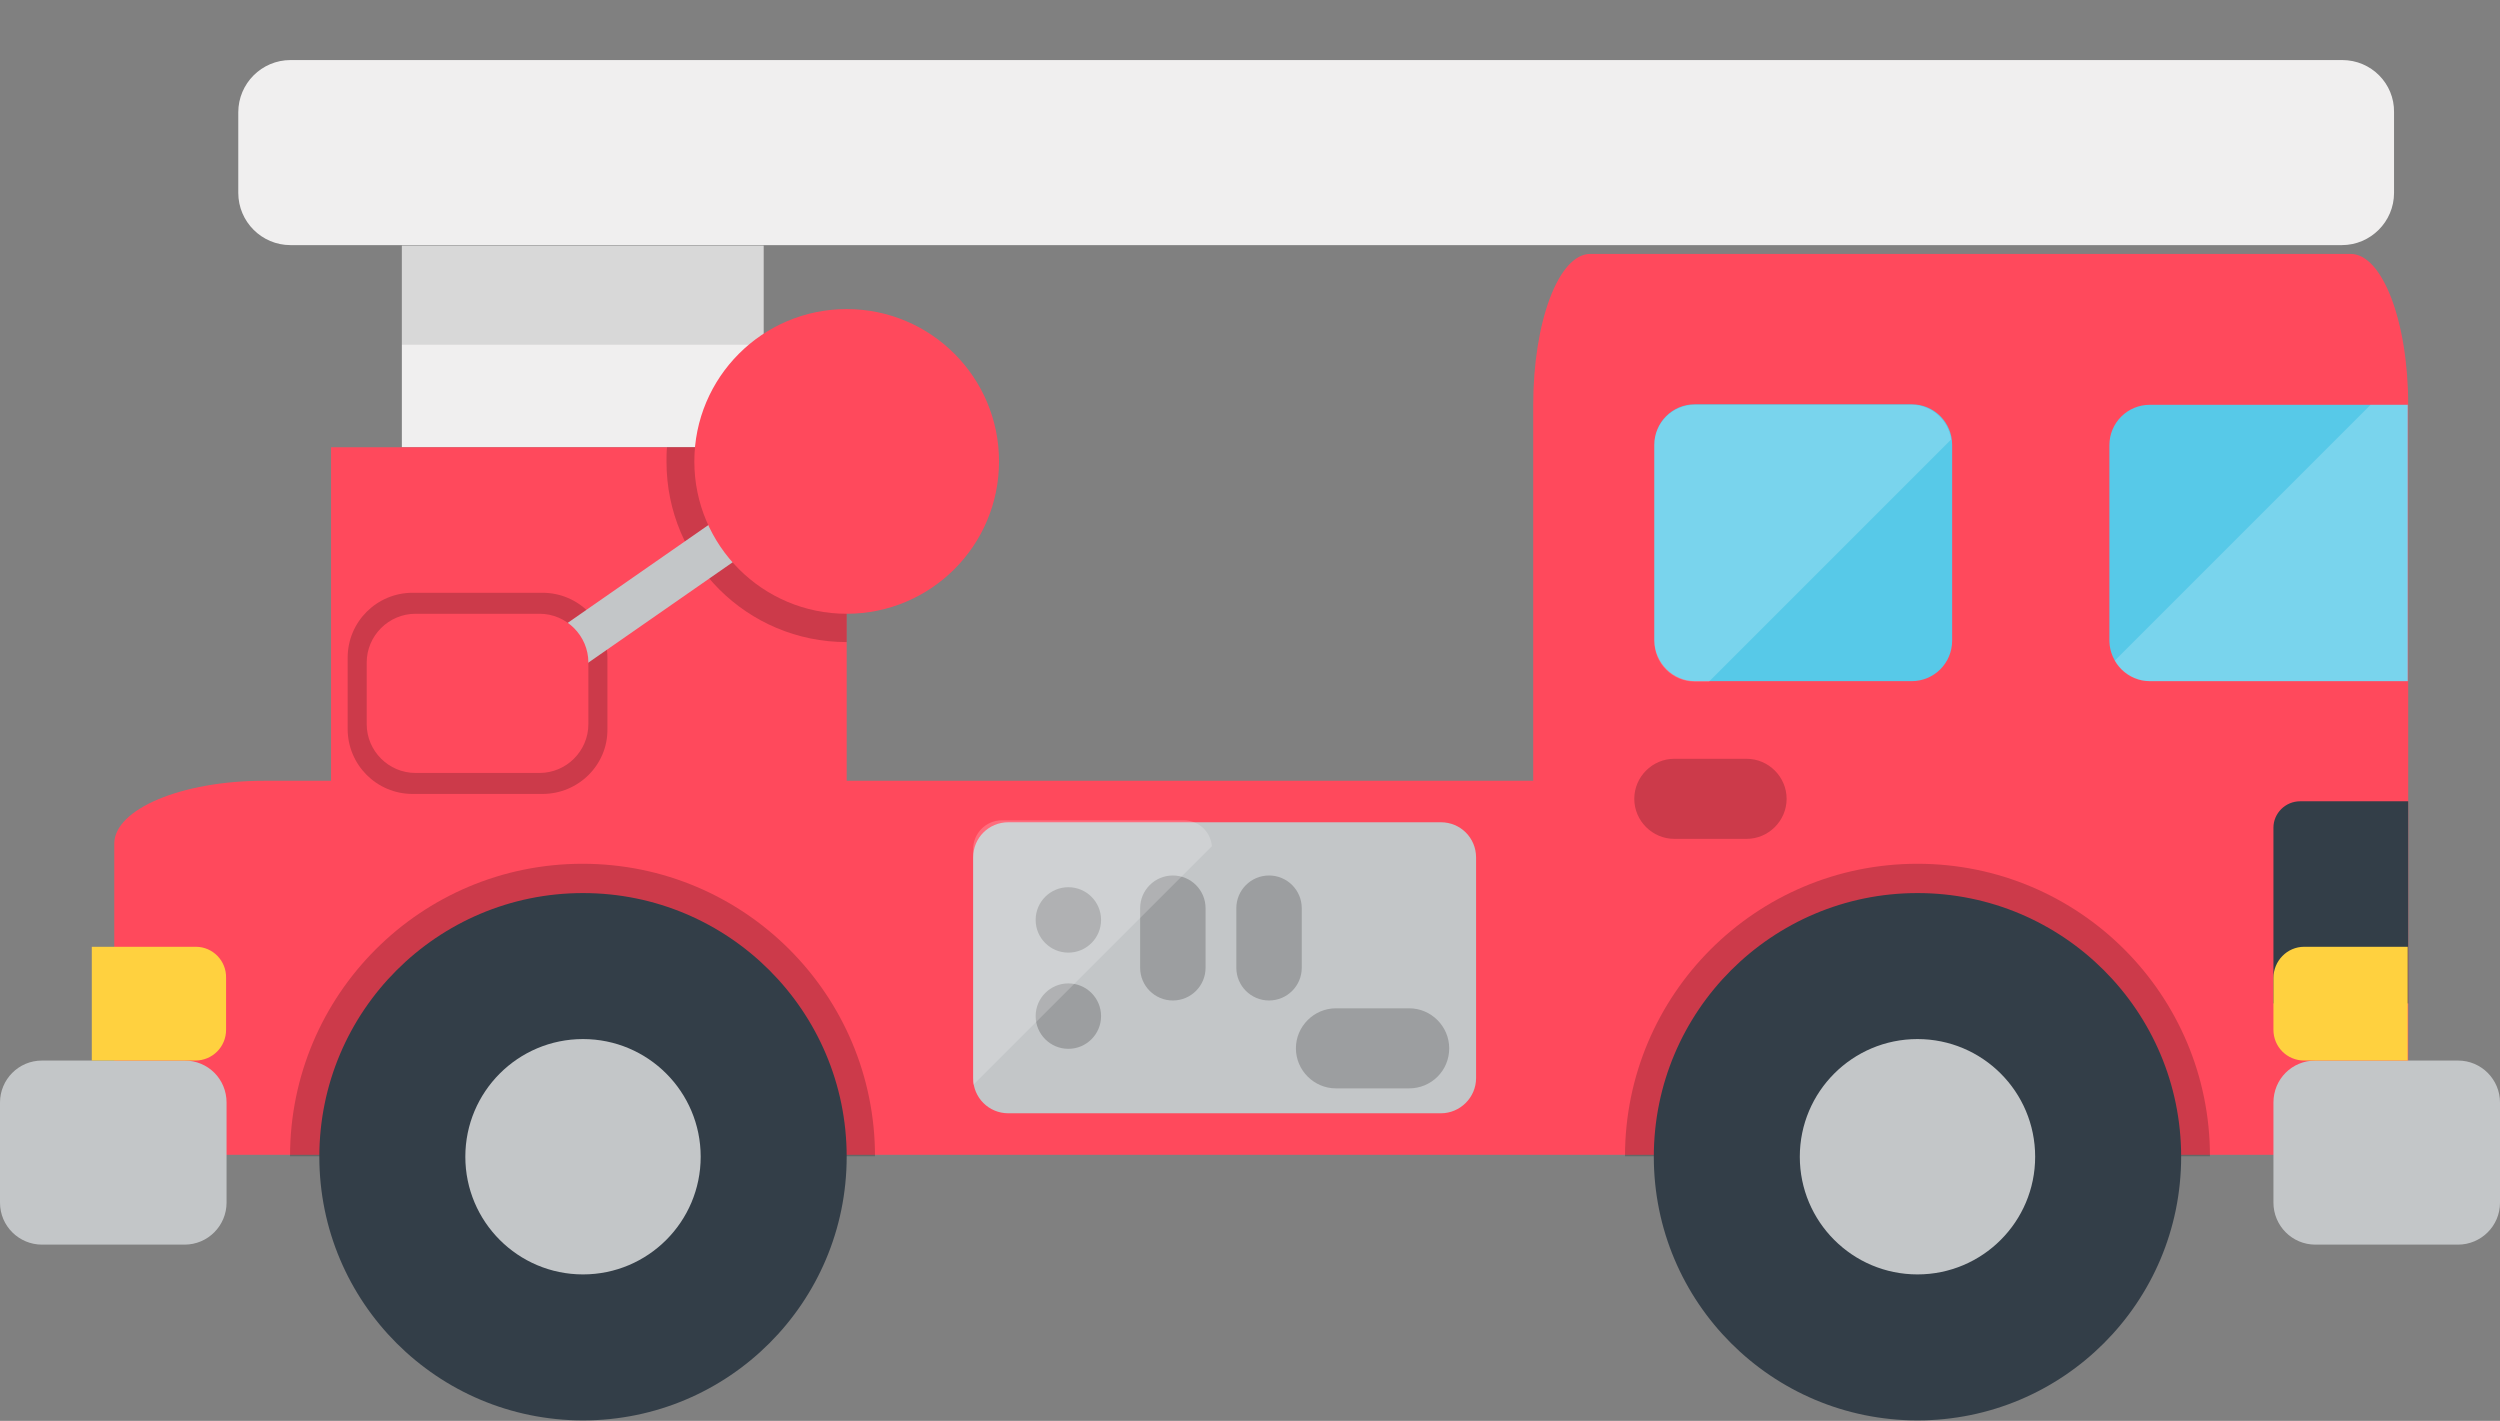 <?xml version="1.0" encoding="utf-8"?>
<!-- Generator: Adobe Illustrator 25.0.1, SVG Export Plug-In . SVG Version: 6.00 Build 0)  -->
<svg version="1.1"
	 id="Layer_1" xmlns:inkscape="http://www.inkscape.org/namespaces/inkscape" xmlns:sodipodi="http://sodipodi.sourceforge.net/DTD/sodipodi-0.dtd" xmlns:svg="http://www.w3.org/2000/svg"
	 xmlns="http://www.w3.org/2000/svg" xmlns:xlink="http://www.w3.org/1999/xlink" x="0px" y="0px" viewBox="0 0 512 291"
	 style="enable-background:new 0 0 512 291;" xml:space="preserve">
<rect x="0" y="0" width="512" height="291" fill="#808080" stroke="none"/>
<style type="text/css">
	.st0{fill:#FF495C;}
	.st1{opacity:0.2;enable-background:new    ;}
	.st2{fill:#333E48;}
	.st3{fill:#C3C6C8;}
	.st4{fill:#57C9E8;}
	.st5{fill:#F0EFEF;}
	.st6{opacity:0.1;enable-background:new    ;}
	.st7{opacity:0.2;fill:#FFFFFF;enable-background:new    ;}
	.st8{fill:#FFD13F;}
</style>
<sodipodi:namedview  bordercolor="#666666" borderopacity="1.0" height="511.999px" id="namedview271" inkscape:current-layer="Layer_1" inkscape:cx="44.062337" inkscape:cy="291.06126" inkscape:pagecheckerboard="0" inkscape:pageopacity="0.0" inkscape:pageshadow="2" inkscape:window-height="1012" inkscape:window-maximized="1" inkscape:window-width="1920" inkscape:window-x="0" inkscape:window-y="0" inkscape:zoom="4.4028532" pagecolor="#ffffff" showgrid="false" width="512px">
	</sodipodi:namedview>
<path id="path158" class="st0" d="M481.4,52H325.7c-6.5,0-11.7,13.9-11.7,31V236h179.2V82.9C493.2,65.8,487.9,52,481.4,52z"/>
<path id="path158_1_" class="st0" d="M462.5,159.9H54.1c-16.9,0-30.7,5.8-30.7,12.9v63.7h469.7v-63.7
	C493.2,165.7,479.4,159.9,462.5,159.9z"/>
<path id="path160" class="st1" d="M332.8,236.8c0-33.1,26.8-59.9,59.9-59.9c33.1,0,59.9,26.8,59.9,59.9H332.8z"/>
<path id="path162" class="st1" d="M59.4,236.8c0-33.1,26.8-59.9,59.9-59.9s59.9,26.8,59.9,59.9H59.4z"/>
<circle id="circle164" class="st2" cx="392.7" cy="236.9" r="54"/>
<circle id="circle166" class="st3" cx="392.7" cy="236.9" r="24.1"/>
<circle id="circle168" class="st2" cx="119.4" cy="236.9" r="54"/>
<g id="g176" transform="translate(0,-110)">
	<circle id="circle170" class="st3" cx="119.4" cy="346.9" r="24.1"/>
	<path id="path172" class="st3" d="M37.8,327.2H8.6c-4.8,0-8.6,3.9-8.6,8.6v20.5c0,4.8,3.9,8.6,8.6,8.6h29.2c4.8,0,8.6-3.9,8.6-8.6
		v-20.5C46.4,331,42.6,327.2,37.8,327.2z"/>
	<path id="path174" class="st3" d="M474.2,327.2h29.2c4.8,0,8.6,3.9,8.6,8.6v20.5c0,4.8-3.9,8.6-8.6,8.6h-29.2
		c-4.8,0-8.6-3.9-8.6-8.6v-20.5C465.6,331,469.4,327.2,474.2,327.2z"/>
</g>
<g id="g182" transform="translate(0,-110)">
	<path id="path178" class="st4" d="M440.3,249.5h52.8v-56.6h-52.8c-4.6,0-8.3,3.7-8.3,8.3v40.1C432.1,245.8,435.8,249.5,440.3,249.5
		z"/>
	<path id="path180" class="st4" d="M347.1,249.5h44.4c4.6,0,8.3-3.7,8.3-8.3v-40.1c0-4.6-3.7-8.3-8.3-8.3h-44.4
		c-4.6,0-8.3,3.7-8.3,8.3v40.1C338.9,245.8,342.6,249.5,347.1,249.5z"/>
</g>
<g id="g192" transform="translate(0,-110)">
	<path id="path188" class="st5" d="M479.7,122.3H59.5c-5.9,0-10.7,4.8-10.7,10.7v16.5c0,5.9,4.8,10.7,10.7,10.7h420.1
		c5.9,0,10.7-4.8,10.7-10.7v-16.5C490.4,127.1,485.6,122.3,479.7,122.3z"/>
	<rect id="rect190" x="82.3" y="160.3" class="st5" width="74.1" height="41.3"/>
</g>
<rect id="rect194" x="82.3" y="50.3" class="st6" width="74.1" height="20.3"/>
<path id="path206" class="st1" d="M357.7,171.8h-14.8c-4.5,0-8.2-3.7-8.2-8.2c0-4.5,3.7-8.2,8.2-8.2h14.8c4.5,0,8.2,3.7,8.2,8.2
	C365.9,168.1,362.2,171.8,357.7,171.8z"/>
<path id="path208" class="st2" d="M471.1,164.1h22.1v41.4h-27.6v-36C465.6,166.6,468,164.1,471.1,164.1z"/>
<path id="path210" class="st3" d="M302.3,220.8v-45.2c0-4-3.2-7.2-7.2-7.2h-88.6c-4,0-7.2,3.2-7.2,7.2v45.2c0,4,3.2,7.2,7.2,7.2
	h88.6C299,228,302.3,224.8,302.3,220.8L302.3,220.8z"/>
<path id="path212" class="st1" d="M288.6,222.9h-15c-4.5,0-8.2-3.7-8.2-8.2c0-4.5,3.7-8.2,8.2-8.2h15c4.5,0,8.2,3.7,8.2,8.2
	C296.8,219.3,293.1,222.9,288.6,222.9z"/>
<path id="path214" class="st1" d="M253.2,198.2V186c0-3.7,3-6.7,6.7-6.7s6.7,3,6.7,6.7v12.2c0,3.7-3,6.7-6.7,6.7
	S253.2,201.9,253.2,198.2z"/>
<path id="path216" class="st1" d="M233.5,198.2V186c0-3.7,3-6.7,6.7-6.7c3.7,0,6.7,3,6.7,6.7v12.2c0,3.7-3,6.7-6.7,6.7
	S233.5,201.9,233.5,198.2z"/>
<circle id="circle218" class="st1" cx="218.8" cy="188.4" r="6.7"/>
<circle id="circle220" class="st1" cx="218.8" cy="208.1" r="6.7"/>
<path id="path222" class="st7" d="M242.4,168h-37.2c-3.3,0-5.9,2.7-5.9,5.9v48.3l48.9-48.9C247.9,170.2,245.4,168,242.4,168z"/>
<g id="g230" transform="translate(0,-110)">
	<path id="path224" class="st8" d="M471.9,303.9h21.2v23.3h-21.2c-3.5,0-6.3-2.8-6.3-6.3v-10.6C465.6,306.8,468.4,303.9,471.9,303.9
		z"/>
	<path id="path226" class="st8" d="M40.1,303.9H18.8v23.3h21.2c3.5,0,6.3-2.8,6.3-6.3v-10.6C46.4,306.8,43.6,303.9,40.1,303.9z"/>
</g>
<g id="g238" transform="translate(0,-110)">
	<path id="path234" class="st7" d="M485.5,192.9l-52.4,52.4c1.4,2.5,4.1,4.2,7.2,4.2h52.8v-56.6L485.5,192.9L485.5,192.9z"/>
	<path id="path236" class="st7" d="M391.5,192.9h-44.4c-4.6,0-8.3,3.7-8.3,8.3v40.1c0,4.6,3.7,8.3,8.3,8.3h2.9l49.6-49.6
		C399,196,395.6,192.9,391.5,192.9L391.5,192.9z"/>
</g>
<g id="g240">
</g>
<g id="g242">
</g>
<g id="g244">
</g>
<g id="g246">
</g>
<g id="g248">
</g>
<g id="g250">
</g>
<g id="g252">
</g>
<g id="g254">
</g>
<g id="g256">
</g>
<g id="g258">
</g>
<g id="g260">
</g>
<g id="g262">
</g>
<g id="g264">
</g>
<g id="g266">
</g>
<g id="g268">
</g>
<rect x="67.8" y="91.6" class="st0" width="105.6" height="68.4"/>
<path class="st1" d="M136.6,91.6c-0.1,1-0.1,2-0.1,3c0,20.4,16.5,36.9,36.9,36.9V91.6H136.6z"/>
<path class="st1" d="M111.1,162.6H84.5c-7.4,0-13.3-6-13.3-13.3v-14.6c0-7.4,6-13.3,13.3-13.3h26.6c7.4,0,13.3,6,13.3,13.3v14.6
	C124.5,156.6,118.5,162.6,111.1,162.6z"/>
<rect x="128.7" y="96.3" transform="matrix(0.571 0.821 -0.821 0.571 156.744 -57.362)" class="st3" width="9.1" height="50.1"/>
<circle class="st0" cx="173.4" cy="94.5" r="31.2"/>
<path class="st0" d="M110.5,158.3H85.1c-5.5,0-10-4.5-10-10v-12.6c0-5.5,4.5-10,10-10h25.4c5.5,0,10,4.5,10,10v12.6
	C120.5,153.8,116,158.3,110.5,158.3z"/>
</svg>
